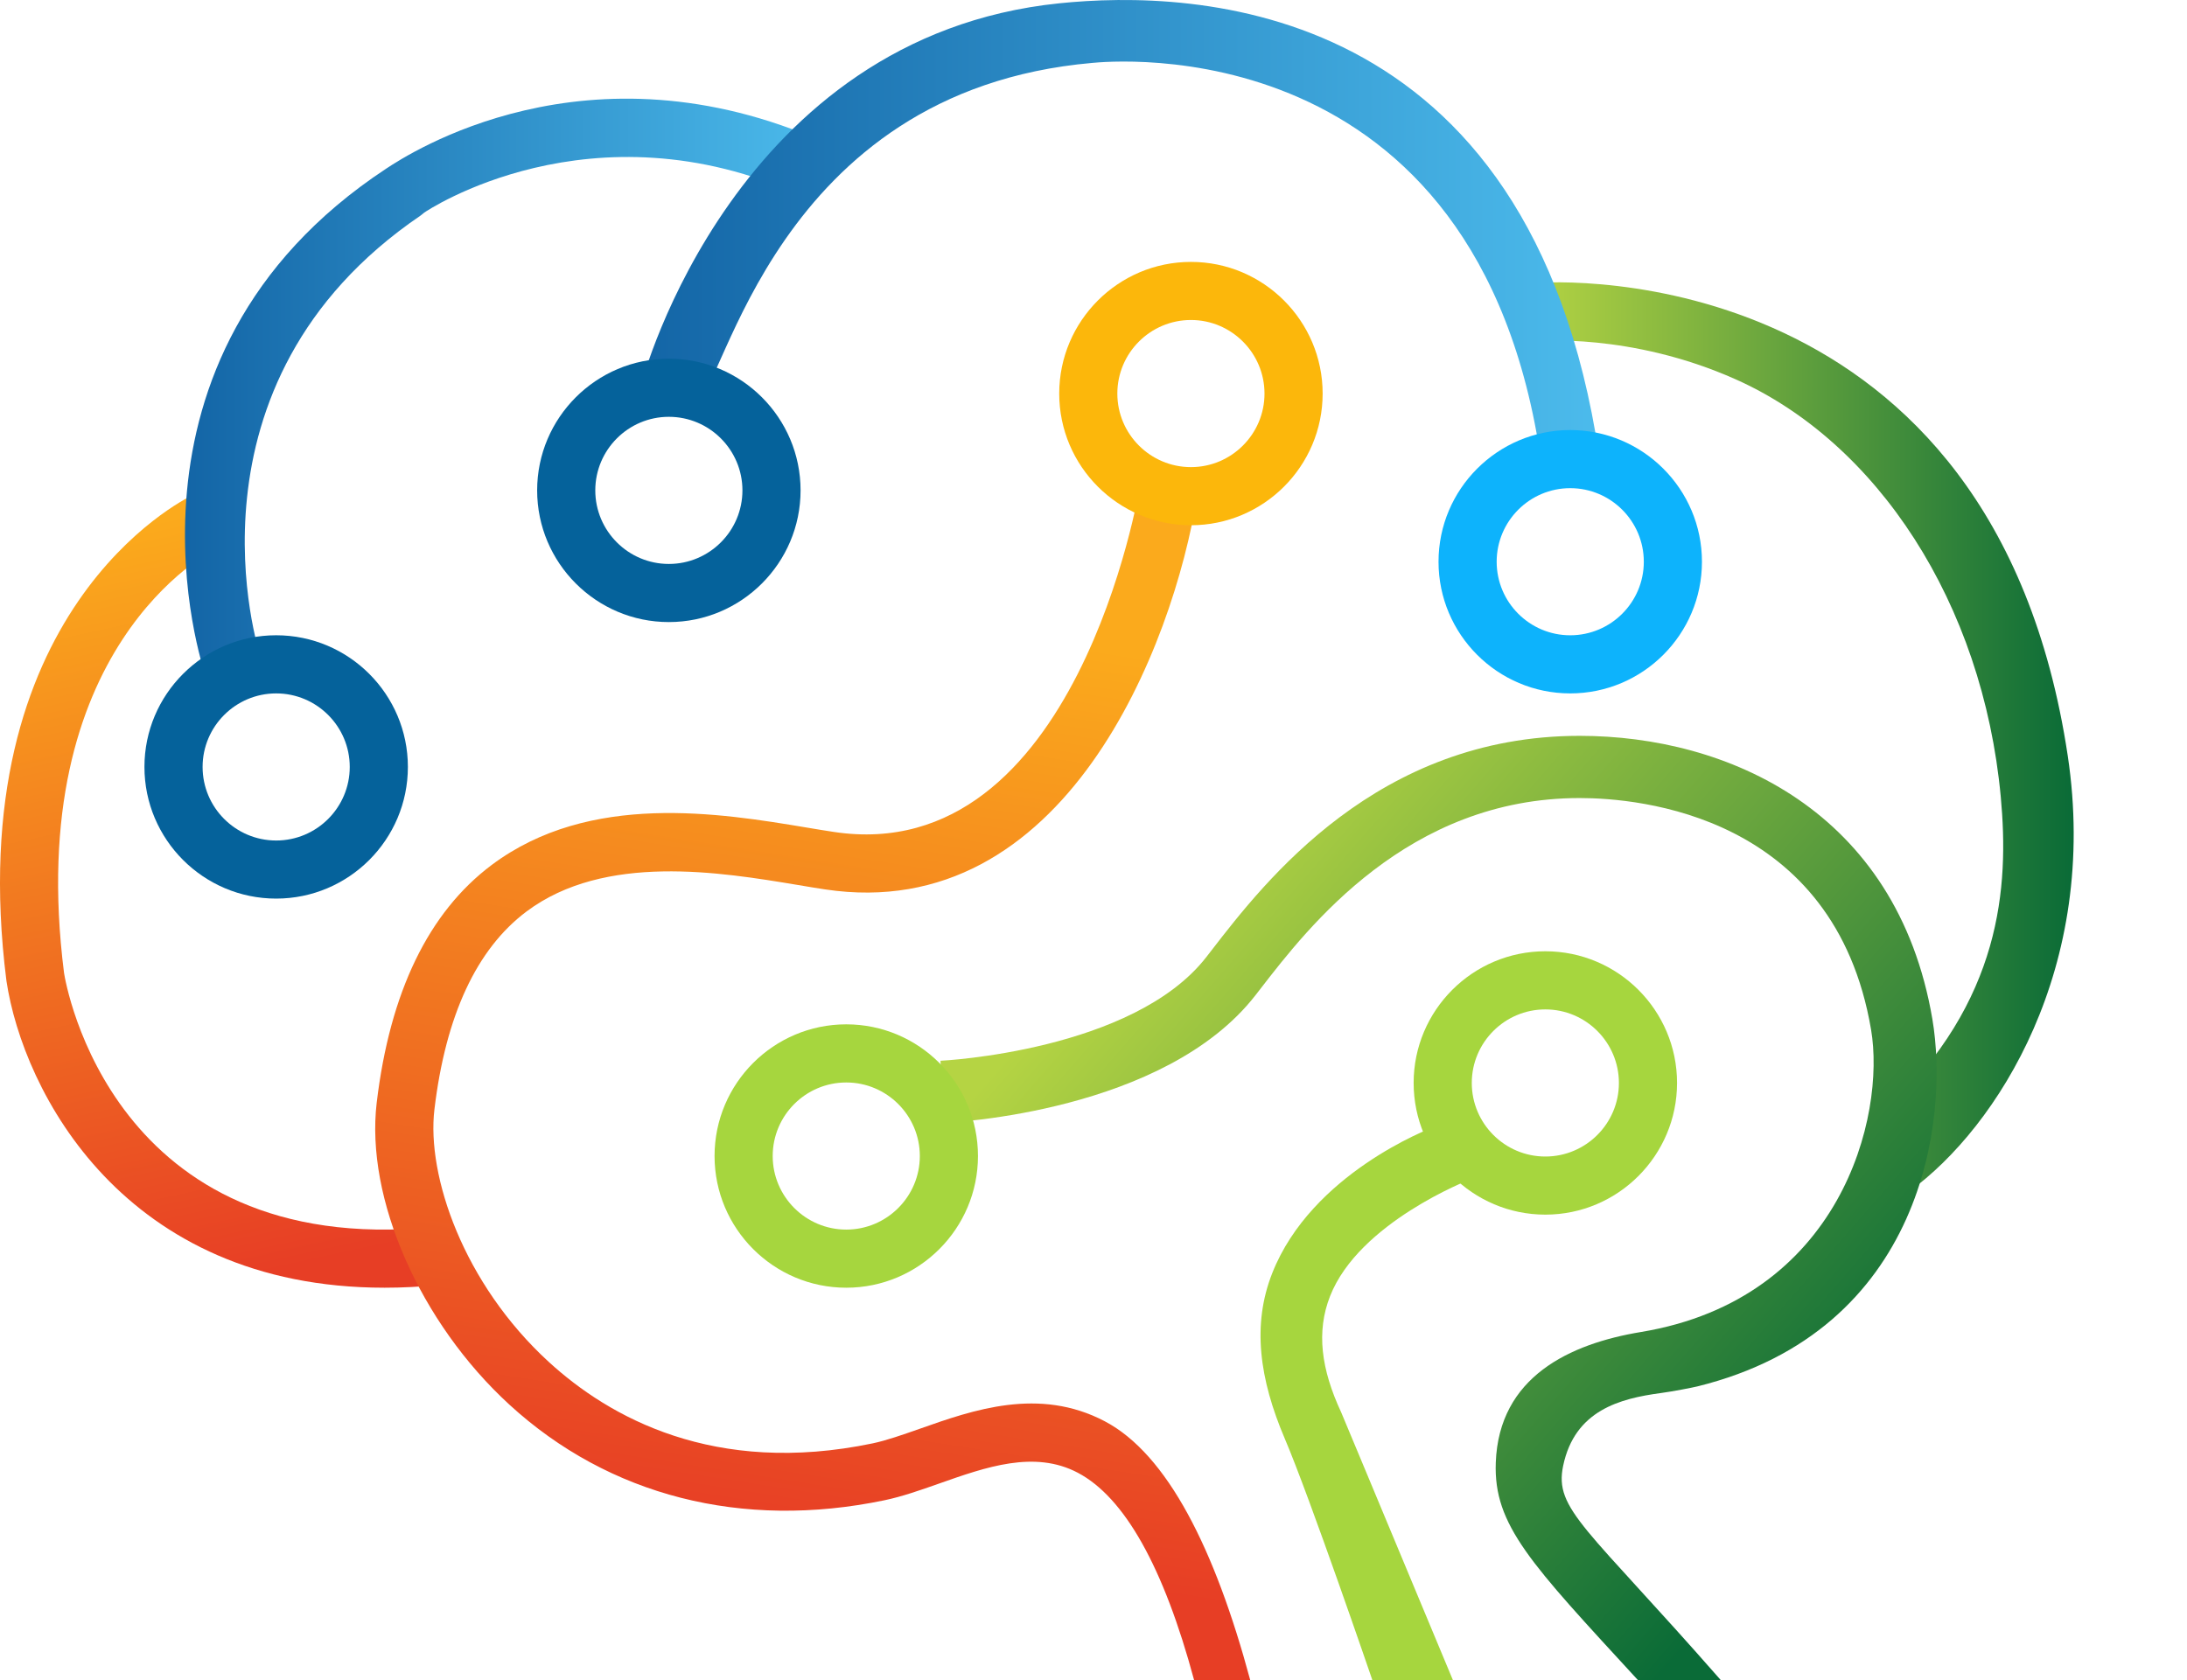 <?xml version="1.0" encoding="utf-8"?>
<!-- Generator: Adobe Illustrator 16.0.0, SVG Export Plug-In . SVG Version: 6.00 Build 0)  -->
<!DOCTYPE svg PUBLIC "-//W3C//DTD SVG 1.1//EN" "http://www.w3.org/Graphics/SVG/1.1/DTD/svg11.dtd">
<svg version="1.1" id="Layer_1" xmlns="http://www.w3.org/2000/svg" xmlns:xlink="http://www.w3.org/1999/xlink" x="0px" y="0px"
	 width="130.26px" height="100.097px" viewBox="0 0 130.26 100.097" enable-background="new 0 0 130.26 100.097"
	 xml:space="preserve">
<g>
	<linearGradient id="SVGID_1_" gradientUnits="userSpaceOnUse" x1="15.29" y1="75.932" x2="5.654" y2="31.829">
		<stop  offset="0" style="stop-color:#E73E25"/>
		<stop  offset="1" style="stop-color:#FBAA1C"/>
	</linearGradient>
	<path fill="url(#SVGID_1_)" d="M22.909,76.72C7.371,76.72,1.377,65.03,0.384,58.443c-2.788-22.025,10.498-28.658,11.064-28.93
		l1.504,3.119c-0.475,0.232-11.593,5.945-9.138,25.334c0.102,0.651,2.877,16.999,21.983,15.146l0.334,3.445
		C25.014,76.667,23.94,76.72,22.909,76.72z"/>
</g>
<g>
	<linearGradient id="SVGID_2_" gradientUnits="userSpaceOnUse" x1="11.018" y1="23.005" x2="49.139" y2="23.005">
		<stop  offset="0" style="stop-color:#1365A6"/>
		<stop  offset="1" style="stop-color:#4CBBEC"/>
	</linearGradient>
	<path fill="url(#SVGID_2_)" d="M12.205,40.131c-0.062-0.186-6.39-18.761,10.803-30.088c1.305-0.858,11.963-7.87,26.131-1.548
		l-1.403,3.165c-12.529-5.695-22.387,0.938-22.47,1.009c-0.051,0.045-0.211,0.17-0.211,0.17
		c-14.767,10.043-9.62,26.029-9.566,26.191L12.205,40.131z"/>
</g>
<g>
	<linearGradient id="SVGID_3_" gradientUnits="userSpaceOnUse" x1="91.156" y1="43.895" x2="123.511" y2="43.895">
		<stop  offset="0" style="stop-color:#B5D443"/>
		<stop  offset="0.999" style="stop-color:#0A6B37"/>
	</linearGradient>
	<path fill="url(#SVGID_3_)" d="M113.733,70.972l-1.426-4.804c6.919-6.516,7.357-13.326,6.861-18.69
		c-1.074-11.583-7.378-21.124-15.787-24.877c-6.268-2.797-11.824-2.277-11.88-2.27l-0.346-3.444
		c1.995-0.24,27.577-1.282,32.001,28.134C125.052,57.627,118.979,67.157,113.733,70.972z"/>
</g>
<g>
	<path fill="#05629B" d="M16.449,53.537c-4.326,0-7.846-3.519-7.846-7.845c0-4.325,3.52-7.844,7.846-7.844
		c4.326,0,7.845,3.519,7.845,7.844C24.294,50.019,20.774,53.537,16.449,53.537z M16.449,41.312c-2.417,0-4.382,1.965-4.382,4.381
		c0,2.418,1.966,4.383,4.382,4.383c2.416,0,4.382-1.965,4.382-4.383C20.831,43.276,18.865,41.312,16.449,41.312z"/>
</g>
<g>
	<linearGradient id="SVGID_4_" gradientUnits="userSpaceOnUse" x1="47.081" y1="91.575" x2="55.605" y2="37.093">
		<stop  offset="0" style="stop-color:#E73E25"/>
		<stop  offset="1" style="stop-color:#FBAA1C"/>
	</linearGradient>
	<path fill="url(#SVGID_4_)" d="M71.122,100.097c-1.812-6.732-4.145-10.891-6.932-12.356c-2.577-1.356-5.464-0.339-8.254,0.646
		c-1.134,0.4-2.207,0.777-3.255,0.996c-8.473,1.768-16.41-0.258-22.341-5.697c-5.334-4.891-8.583-12.291-7.902-17.997
		c0.784-6.574,3.086-11.334,6.843-14.153c5.846-4.385,13.633-3.088,18.786-2.229c0.567,0.095,1.103,0.184,1.596,0.258
		c14.454,2.181,18.195-20.389,18.232-20.617l3.419,0.541c-1.438,9.069-7.928,25.643-22.168,23.5
		c-0.509-0.076-1.061-0.168-1.647-0.267c-4.57-0.761-11.479-1.91-16.14,1.584c-2.971,2.229-4.816,6.196-5.484,11.794
		c-0.47,3.94,1.716,10.368,6.804,15.034c3.599,3.302,9.869,6.825,19.296,4.86c0.822-0.172,1.787-0.513,2.809-0.871
		c3.165-1.118,7.102-2.508,11.018-0.446c3.729,1.962,6.563,7.612,8.664,15.422H71.122z"/>
</g>
<g>
	<path fill="#FCB70B" d="M70.934,31.293c-4.327,0-7.846-3.52-7.846-7.844c0-4.325,3.519-7.845,7.846-7.845
		c4.325,0,7.844,3.52,7.844,7.845C78.778,27.773,75.259,31.293,70.934,31.293z M70.934,19.065c-2.418,0-4.384,1.966-4.384,4.384
		c0,2.415,1.966,4.381,4.384,4.381c2.414,0,4.381-1.966,4.381-4.381C75.315,21.031,73.348,19.065,70.934,19.065z"/>
</g>
<g>
	<linearGradient id="SVGID_5_" gradientUnits="userSpaceOnUse" x1="38.14" y1="13.798" x2="95.239" y2="13.798">
		<stop  offset="0" style="stop-color:#1365A6"/>
		<stop  offset="1" style="stop-color:#4CBBEC"/>
	</linearGradient>
	<path fill="url(#SVGID_5_)" d="M91.81,27.596C88.104,1.406,65.975,3.667,65.053,3.748C46.059,5.416,43.125,23.449,41.535,23.791
		L38.14,23.11c0.15-0.756,5.727-20.938,24.948-22.913C71.02-0.618,91.156-0.15,95.239,27.112L91.81,27.596z"/>
</g>
<g>
	<path fill="#0DB3FC" d="M93.524,41.312c-4.326,0-7.844-3.518-7.844-7.844s3.518-7.846,7.844-7.846s7.846,3.52,7.846,7.846
		S97.85,41.312,93.524,41.312z M93.524,29.084c-2.416,0-4.381,1.966-4.381,4.384c0,2.416,1.965,4.381,4.381,4.381
		c2.418,0,4.383-1.965,4.383-4.381C97.907,31.05,95.942,29.084,93.524,29.084z"/>
</g>
<line fill="none" x1="130.26" y1="100.097" x2="22.348" y2="100.097"/>
<g>
	<path fill="#05629B" d="M39.837,37.062c-4.325,0-7.844-3.521-7.844-7.846c0-4.326,3.52-7.846,7.844-7.846
		c4.327,0,7.846,3.52,7.846,7.846C47.683,33.54,44.164,37.062,39.837,37.062z M39.837,24.833c-2.416,0-4.381,1.967-4.381,4.383
		s1.966,4.383,4.381,4.383c2.417,0,4.383-1.967,4.383-4.383S42.254,24.833,39.837,24.833z"/>
</g>
<g>
	<linearGradient id="SVGID_6_" gradientUnits="userSpaceOnUse" x1="112.581" y1="84.143" x2="72.165" y2="48.921">
		<stop  offset="0" style="stop-color:#0A6B37"/>
		<stop  offset="1" style="stop-color:#B5D443"/>
	</linearGradient>
	<path fill="url(#SVGID_6_)" d="M97.557,100.097c-6.401-6.964-8.602-9.223-8.467-12.955c0.186-5.126,4.424-7.084,8.645-7.783
		c11.926-1.976,14.584-12.866,13.707-18.02c-2.175-12.799-13.83-13.793-17.352-13.793c-10.231,0-16.158,7.669-19.007,11.354
		l-0.302,0.389c-5.411,6.967-18.065,7.59-18.602,7.613l-0.161-3.704c0.114-0.004,11.481-0.574,15.835-6.182l0.296-0.382
		c3.21-4.154,9.889-12.794,21.939-12.794c8.769,0,18.891,4.435,21.006,16.878c1.01,5.938-0.512,18.56-14.002,21.883
		c-0.289,0.07-1.453,0.298-2.168,0.394c-2.438,0.326-5.13,1.028-5.821,4.333c-0.546,2.612,1.372,3.619,9.388,12.77H97.557z"/>
</g>
<g>
	<path fill="#A6D63E" d="M50.404,76.72c-4.325,0-7.844-3.521-7.844-7.846c0-4.327,3.52-7.846,7.844-7.846
		c4.327,0,7.845,3.519,7.845,7.846C58.249,73.198,54.731,76.72,50.404,76.72z M50.404,64.492c-2.417,0-4.381,1.966-4.381,4.382
		s1.965,4.383,4.381,4.383c2.416,0,4.382-1.967,4.382-4.383S52.82,64.492,50.404,64.492z"/>
</g>
<g>
	<path fill="#A6D63E" d="M92.042,72.366c-4.325,0-7.844-3.521-7.844-7.846c0-4.327,3.519-7.845,7.844-7.845
		c4.326,0,7.845,3.518,7.845,7.845C99.886,68.845,96.368,72.366,92.042,72.366z M92.042,60.139c-2.417,0-4.381,1.966-4.381,4.382
		c0,2.417,1.964,4.383,4.381,4.383c2.416,0,4.382-1.966,4.382-4.383C96.423,62.104,94.458,60.139,92.042,60.139z"/>
</g>
<g>
	<path fill="#A6D63E" d="M81.739,100.097c0,0-3.713-10.859-5.212-14.376c-1.519-3.562-1.964-6.795-0.75-9.871
		c2.341-5.933,9.351-8.602,9.648-8.713l1.293,3.475l-0.646-1.737l1.474,1.404c-0.059,0.021-6.605,2.554-8.326,6.945
		c-0.827,2.107-0.539,4.34,0.666,6.928c0.021,0.043,1.398,3.347,1.398,3.347l5.253,12.599H81.739z"/>
</g>
</svg>
